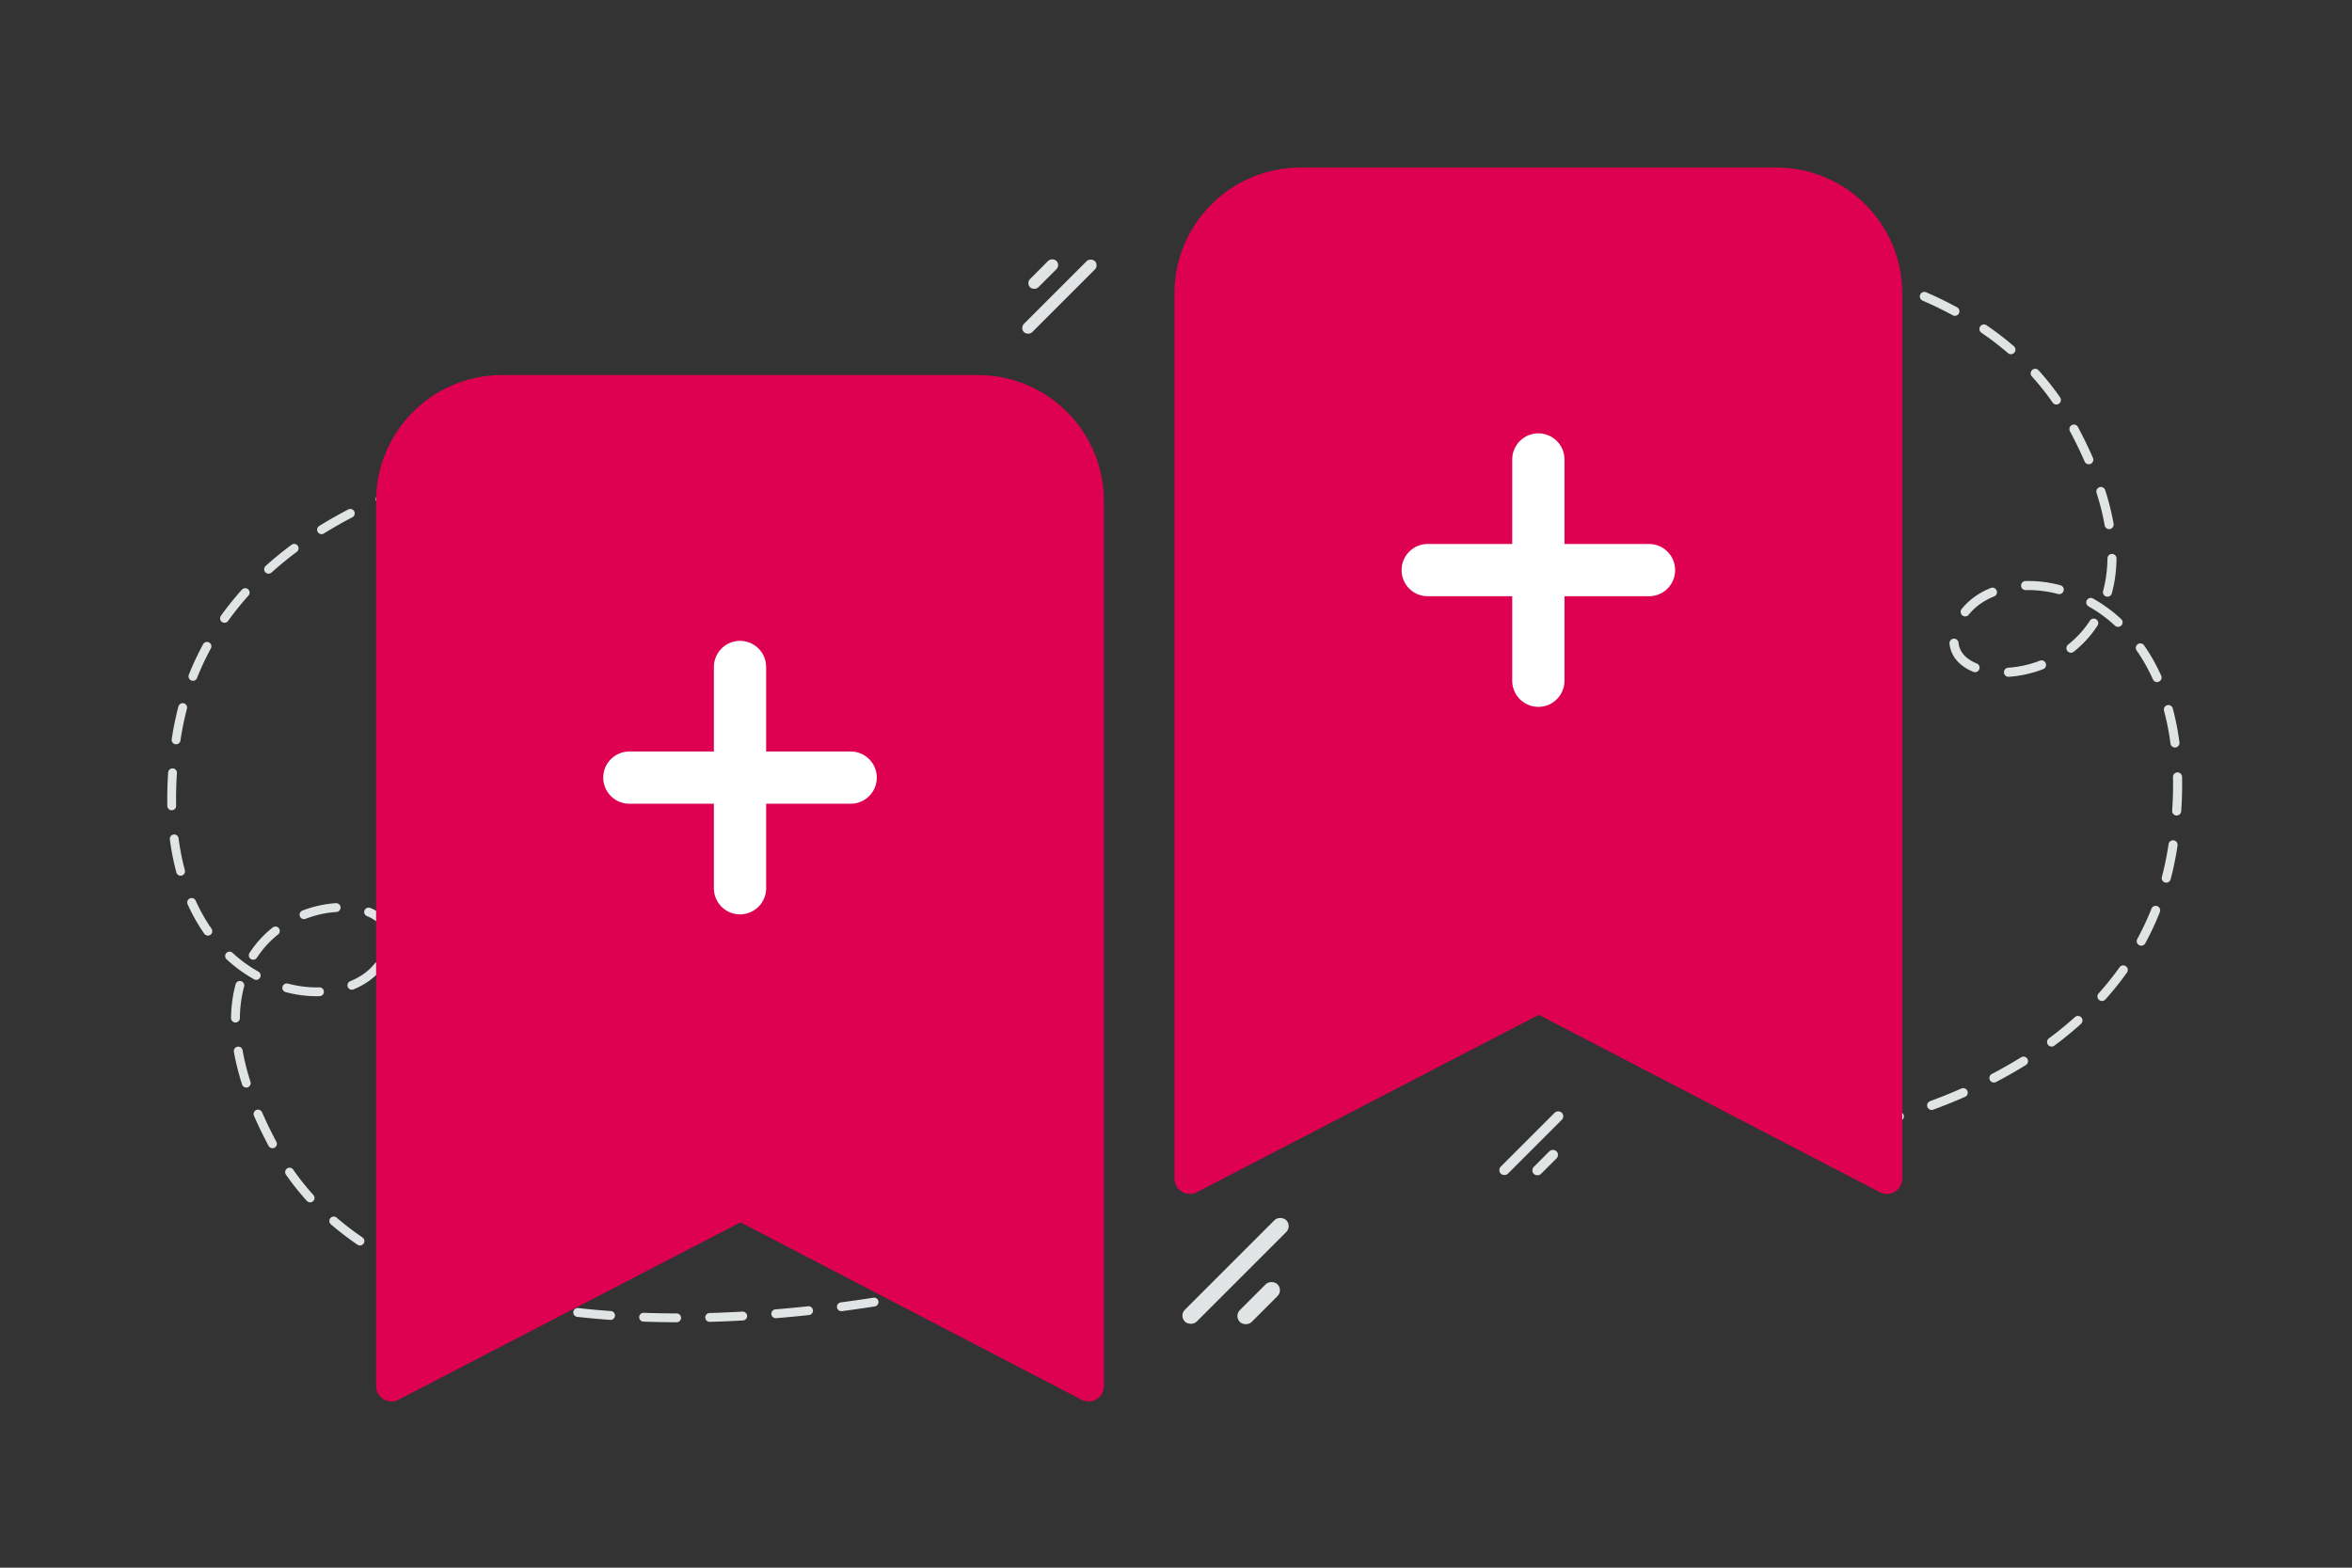 <svg width="900" height="600" viewBox="0 0 900 600" fill="none" xmlns="http://www.w3.org/2000/svg"><rect x="0" y="0" width="900" height="600" fill="#333333" stroke="none"/><path fill="transparent" d="M0 0h900v600H0z"/><path d="M206.279 172.22a1.689 1.689 0 0 1 .232 3.363 223.632 223.632 0 0 0-12.411 2.119 1.686 1.686 0 0 1-1.981-1.328 1.693 1.693 0 0 1 1.325-1.985 230.84 230.84 0 0 1 12.602-2.155c.078-.007.155-.014.233-.014zm-24.873 4.917a1.69 1.69 0 0 1 .409 3.328 251.826 251.826 0 0 0-12.116 3.384 1.692 1.692 0 0 1-2.107-1.116 1.692 1.692 0 0 1 1.114-2.113 250.8 250.8 0 0 1 12.284-3.433c.141-.029.282-.05.416-.05zm-24.196 7.468a1.687 1.687 0 0 1 .578 3.271 208.3 208.3 0 0 0-11.65 4.698 1.683 1.683 0 0 1-2.22-.869 1.69 1.69 0 0 1 .867-2.226 204.89 204.89 0 0 1 11.84-4.768c.191-.078.388-.106.585-.106zm-23.167 10.194c.607 0 1.199.332 1.495.912.43.826.105 1.851-.719 2.274a171.553 171.553 0 0 0-10.897 6.196 1.674 1.674 0 0 1-2.318-.551 1.687 1.687 0 0 1 .542-2.324 172.623 172.623 0 0 1 11.115-6.323c.254-.12.522-.184.782-.184zm-21.475 13.367c.515 0 1.022.233 1.353.685a1.696 1.696 0 0 1-.352 2.367 133.342 133.342 0 0 0-9.67 7.912 1.688 1.688 0 0 1-2.382-.127 1.698 1.698 0 0 1 .127-2.388 135.279 135.279 0 0 1 9.916-8.11c.31-.233.663-.339 1.008-.339zm-18.734 16.948c.402 0 .804.141 1.128.438.69.622.747 1.696.12 2.388a110.91 110.91 0 0 0-7.795 9.707 1.688 1.688 0 1 1-2.75-1.964 114.144 114.144 0 0 1 8.036-10.011 1.734 1.734 0 0 1 1.261-.558zM79.217 245.68a1.69 1.69 0 0 1 1.473 2.501 102.788 102.788 0 0 0-5.272 11.254 1.688 1.688 0 1 1-3.136-1.244 105.096 105.096 0 0 1 5.448-11.628 1.71 1.71 0 0 1 1.487-.883zm-9.304 23.441a1.687 1.687 0 0 1 1.628 2.119 112.323 112.323 0 0 0-2.495 12.187 1.679 1.679 0 0 1-1.917 1.42 1.691 1.691 0 0 1-1.423-1.922 115.5 115.5 0 0 1 2.572-12.561 1.709 1.709 0 0 1 1.635-1.243zm-3.89 24.967h.12c.93.063 1.628.869 1.564 1.801a142.42 142.42 0 0 0-.338 9.693c0 .947.007 1.893.028 2.812a1.688 1.688 0 0 1-1.65 1.724 1.687 1.687 0 0 1-1.719-1.654c-.021-.946-.028-1.921-.028-2.889 0-3.222.12-6.556.345-9.926a1.69 1.69 0 0 1 1.678-1.561zm.634 25.285c.832 0 1.558.621 1.67 1.469.557 4.232 1.368 8.336 2.41 12.194.24.904-.288 1.83-1.183 2.07a1.686 1.686 0 0 1-2.065-1.194c-1.079-4.006-1.917-8.252-2.495-12.632a1.687 1.687 0 0 1 1.663-1.907zm6.675 24.331c.64 0 1.254.374 1.536.996 1.727 3.836 3.764 7.446 6.061 10.724a1.691 1.691 0 0 1-.408 2.353 1.681 1.681 0 0 1-2.347-.41c-2.418-3.448-4.56-7.242-6.379-11.275a1.689 1.689 0 0 1 .846-2.233 1.61 1.61 0 0 1 .69-.155zm55.299 1.964c.881 0 1.628.692 1.677 1.582a1.691 1.691 0 0 1-1.579 1.795c-3.904.24-7.985 1.144-11.798 2.614a1.684 1.684 0 0 1-2.178-.975 1.69 1.69 0 0 1 .973-2.183c4.13-1.59 8.556-2.565 12.799-2.833.035.007.077 0 .106 0zm12.425 1.709c.212 0 .423.043.627.12 5.251 2.127 8.409 5.85 8.881 10.485a1.686 1.686 0 0 1-1.501 1.85 1.687 1.687 0 0 1-1.847-1.511c-.437-4.267-3.933-6.542-6.787-7.701a1.68 1.68 0 0 1 .627-3.243zm-35.677 7.242c.5 0 .994.219 1.325.643a1.695 1.695 0 0 1-.275 2.373 37.352 37.352 0 0 0-8.12 8.909 1.683 1.683 0 0 1-2.332.495 1.692 1.692 0 0 1-.493-2.339 40.492 40.492 0 0 1 8.852-9.714 1.652 1.652 0 0 1 1.043-.367zm-17.535 9.608c.408 0 .817.148 1.141.445a51.935 51.935 0 0 0 9.882 7.192 1.686 1.686 0 0 1-1.643 2.946 55.722 55.722 0 0 1-10.522-7.658 1.69 1.69 0 0 1-.099-2.388c.338-.354.79-.537 1.24-.537zm56.884 3.885a1.695 1.695 0 0 1 1.318 2.749c-2.713 3.377-6.357 6.012-10.833 7.827a1.688 1.688 0 0 1-1.261-3.129c3.933-1.597 7.118-3.886 9.465-6.811a1.672 1.672 0 0 1 1.311-.636zm-52.945 7.341c.148 0 .296.021.444.056a1.688 1.688 0 0 1 1.184 2.077c-1.022 3.752-1.571 7.821-1.628 12.088a1.69 1.69 0 0 1-1.684 1.667h-.021a1.686 1.686 0 0 1-1.664-1.709c.064-4.557.649-8.909 1.748-12.936a1.684 1.684 0 0 1 1.621-1.243zm17.952.939c.141 0 .289.022.43.057 4.031 1.06 8.098 1.547 12.038 1.441a1.686 1.686 0 0 1 1.726 1.646 1.681 1.681 0 0 1-1.642 1.731c-4.257.113-8.648-.41-12.982-1.554a1.693 1.693 0 0 1-1.205-2.063 1.7 1.7 0 0 1 1.635-1.258zM91.17 400.575c.804 0 1.516.579 1.656 1.399.677 3.857 1.692 7.92 3.017 12.06a1.695 1.695 0 0 1-1.092 2.126 1.69 1.69 0 0 1-2.122-1.095c-1.374-4.288-2.424-8.492-3.122-12.505a1.69 1.69 0 0 1 1.663-1.985zm7.563 24.112a1.69 1.69 0 0 1 1.543 1.01 157.729 157.729 0 0 0 5.477 11.269 1.7 1.7 0 0 1-.691 2.289 1.691 1.691 0 0 1-2.284-.693 164.84 164.84 0 0 1-5.589-11.508 1.69 1.69 0 0 1 1.544-2.367zm12.066 22.219c.536 0 1.057.254 1.388.728a96.904 96.904 0 0 0 7.732 9.721 1.691 1.691 0 0 1-.113 2.388 1.682 1.682 0 0 1-2.382-.113 100.185 100.185 0 0 1-8.006-10.068 1.693 1.693 0 0 1 1.381-2.656zm16.915 18.707c.388 0 .783.135 1.1.41 3.08 2.657 6.406 5.2 9.881 7.574.768.522.973 1.575.444 2.345a1.677 1.677 0 0 1-2.34.445 113.654 113.654 0 0 1-10.184-7.806 1.685 1.685 0 0 1-.176-2.381 1.67 1.67 0 0 1 1.275-.587zm280.407 13.212c.676 0 1.311.409 1.571 1.073a1.697 1.697 0 0 1-.951 2.191c-3.404 1.335-7.464 2.734-12.08 4.161a1.687 1.687 0 0 1-2.108-1.117 1.692 1.692 0 0 1 1.114-2.112c4.532-1.406 8.521-2.776 11.841-4.083.197-.078.408-.113.613-.113zm-259.566 1.052c.268 0 .55.064.804.205a141.472 141.472 0 0 0 11.234 5.461 1.684 1.684 0 0 1 .874 2.219 1.677 1.677 0 0 1-2.213.876 148.29 148.29 0 0 1-11.502-5.589 1.69 1.69 0 0 1 .803-3.172zm235.44 6.549c.747 0 1.431.502 1.628 1.258a1.68 1.68 0 0 1-1.198 2.063 400.824 400.824 0 0 1-12.327 3.059 1.686 1.686 0 0 1-2.023-1.265 1.687 1.687 0 0 1 1.262-2.027c4.208-.982 8.324-2 12.228-3.038.141-.036.289-.05.43-.05zm-212.287 3.554c.183 0 .367.028.55.092a191.133 191.133 0 0 0 11.975 3.688 1.69 1.69 0 0 1 1.184 2.07 1.683 1.683 0 0 1-2.065 1.186 192.812 192.812 0 0 1-12.194-3.751 1.69 1.69 0 0 1 .55-3.285zm187.654 2.197c.783 0 1.488.551 1.65 1.349a1.691 1.691 0 0 1-1.311 1.993c-4.088.84-8.282 1.646-12.461 2.395a1.693 1.693 0 0 1-1.96-1.364 1.696 1.696 0 0 1 1.361-1.964 533.601 533.601 0 0 0 12.383-2.381c.113-.021.226-.028.338-.028zm-24.893 4.472c.817 0 1.536.593 1.663 1.434a1.69 1.69 0 0 1-1.41 1.929c-4.172.65-8.394 1.257-12.559 1.801a1.674 1.674 0 0 1-1.889-1.455 1.687 1.687 0 0 1 1.452-1.893 546.36 546.36 0 0 0 12.482-1.788c.092-.021.176-.028.261-.028zm-138.389.007c.113 0 .233.014.346.035 3.989.841 8.147 1.604 12.348 2.275a1.69 1.69 0 0 1 1.402 1.929c-.148.925-1 1.547-1.931 1.406a246.397 246.397 0 0 1-12.517-2.303 1.692 1.692 0 0 1-1.304-2 1.706 1.706 0 0 1 1.656-1.342zm113.312 3.285c.853 0 1.579.643 1.677 1.512a1.688 1.688 0 0 1-1.494 1.858c-4.215.452-8.465.855-12.63 1.194a1.691 1.691 0 0 1-.275-3.37c4.137-.339 8.359-.742 12.546-1.187.056 0 .119-.007.176-.007zm-88.34.693c.063 0 .126 0 .19.007 4.067.459 8.281.84 12.524 1.144a1.682 1.682 0 0 1 1.558 1.809 1.68 1.68 0 0 1-1.804 1.561 328.688 328.688 0 0 1-12.659-1.159 1.687 1.687 0 0 1 .191-3.362zm63.143 1.37c.888 0 1.635.7 1.684 1.597a1.688 1.688 0 0 1-1.585 1.78c-4.25.233-8.514.417-12.68.53a1.707 1.707 0 0 1-1.734-1.646 1.687 1.687 0 0 1 1.636-1.738c4.13-.113 8.366-.29 12.587-.53a.382.382 0 0 0 .092.007zm-37.926.452h.064c4.109.149 8.345.226 12.588.233.93 0 1.684.763 1.684 1.696a1.68 1.68 0 0 1-1.684 1.681h-.007c-4.279-.007-8.55-.091-12.701-.24a1.682 1.682 0 0 1-1.621-1.745 1.681 1.681 0 0 1 1.677-1.625zm442.425-64.899a1.738 1.738 0 0 1-.239-3.461 229.285 229.285 0 0 0 12.763-2.182 1.734 1.734 0 0 1 2.037 1.367 1.744 1.744 0 0 1-1.363 2.044c-4.45.887-8.806 1.629-12.958 2.218-.08.007-.16.014-.24.014zm25.577-5.061a1.74 1.74 0 0 1-.421-3.425 260.18 260.18 0 0 0 12.459-3.483 1.739 1.739 0 0 1 1.022 3.323 258.234 258.234 0 0 1-12.633 3.534 2.209 2.209 0 0 1-.427.051zm24.881-7.687a1.737 1.737 0 0 1-.595-3.366 215.214 215.214 0 0 0 11.98-4.836 1.73 1.73 0 0 1 2.283.894 1.74 1.74 0 0 1-.891 2.291 210.22 210.22 0 0 1-12.176 4.908c-.196.08-.399.109-.601.109zm23.822-10.493a1.726 1.726 0 0 1-1.536-.938 1.736 1.736 0 0 1 .739-2.341 176.15 176.15 0 0 0 11.205-6.378 1.722 1.722 0 0 1 2.384.567 1.739 1.739 0 0 1-.558 2.393 177.614 177.614 0 0 1-11.429 6.508 1.886 1.886 0 0 1-.805.189zm22.083-13.758c-.529 0-1.051-.24-1.391-.706a1.746 1.746 0 0 1 .362-2.436 137.014 137.014 0 0 0 9.944-8.144 1.734 1.734 0 0 1 2.449.131 1.75 1.75 0 0 1-.13 2.458 139.359 139.359 0 0 1-10.197 8.348c-.319.24-.682.349-1.037.349zm19.264-17.446c-.413 0-.826-.145-1.159-.45a1.741 1.741 0 0 1-.124-2.458c2.878-3.2 5.574-6.567 8.016-9.992a1.735 1.735 0 0 1 2.421-.407c.783.56.957 1.643.406 2.429a117.303 117.303 0 0 1-8.262 10.304 1.784 1.784 0 0 1-1.298.574zm15.032-21.168a1.68 1.68 0 0 1-.827-.211 1.74 1.74 0 0 1-.688-2.363 105.93 105.93 0 0 0 5.421-11.584 1.732 1.732 0 0 1 2.254-.975 1.736 1.736 0 0 1 .971 2.254 108.13 108.13 0 0 1-5.602 11.97 1.757 1.757 0 0 1-1.529.909zm9.566-24.128a1.738 1.738 0 0 1-1.674-2.182 115.733 115.733 0 0 0 2.566-12.544 1.725 1.725 0 0 1 1.971-1.461 1.74 1.74 0 0 1 1.464 1.978 118.945 118.945 0 0 1-2.645 12.929 1.758 1.758 0 0 1-1.682 1.28zm4.001-25.699h-.123a1.733 1.733 0 0 1-1.609-1.854c.232-3.389.348-6.741.348-9.977 0-.975-.008-1.949-.029-2.895a1.735 1.735 0 0 1 1.696-1.774 1.736 1.736 0 0 1 1.768 1.702c.022.974.029 1.978.029 2.974 0 3.316-.123 6.748-.355 10.217a1.738 1.738 0 0 1-1.725 1.607zm-.652-26.026c-.856 0-1.602-.64-1.718-1.513-.573-4.356-1.406-8.581-2.479-12.551a1.74 1.74 0 0 1 1.218-2.131 1.733 1.733 0 0 1 2.123 1.229c1.109 4.123 1.972 8.494 2.566 13.002a1.735 1.735 0 0 1-1.71 1.964zm-6.864-25.045a1.74 1.74 0 0 1-1.58-1.025c-1.775-3.949-3.87-7.664-6.233-11.039a1.741 1.741 0 0 1 .421-2.421 1.727 1.727 0 0 1 2.413.422c2.486 3.548 4.689 7.453 6.559 11.606a1.737 1.737 0 0 1-.869 2.297c-.232.11-.472.16-.711.16zm-56.864-2.021a1.732 1.732 0 0 1-1.725-1.629 1.74 1.74 0 0 1 1.624-1.847c4.015-.247 8.211-1.178 12.132-2.691a1.732 1.732 0 0 1 2.24 1.004 1.741 1.741 0 0 1-1.001 2.247c-4.247 1.636-8.798 2.64-13.161 2.916-.036-.007-.08 0-.109 0zm-12.777-1.76a1.81 1.81 0 0 1-.645-.124c-5.4-2.188-8.646-6.021-9.132-10.791a1.736 1.736 0 0 1 1.544-1.905 1.735 1.735 0 0 1 1.899 1.556c.449 4.392 4.044 6.734 6.979 7.926a1.733 1.733 0 0 1 .957 2.262 1.728 1.728 0 0 1-1.602 1.076zm36.687-7.454a1.721 1.721 0 0 1-1.363-.661 1.747 1.747 0 0 1 .283-2.444 38.411 38.411 0 0 0 8.349-9.17 1.73 1.73 0 0 1 2.399-.509c.804.524 1.029 1.6.507 2.407a41.66 41.66 0 0 1-9.103 9.999 1.69 1.69 0 0 1-1.072.378zm18.032-9.889a1.73 1.73 0 0 1-1.174-.459 53.456 53.456 0 0 0-10.161-7.402 1.737 1.737 0 0 1 1.688-3.033 57.301 57.301 0 0 1 10.821 7.883c.703.647.753 1.753.101 2.458a1.766 1.766 0 0 1-1.275.553zm-58.495-4c-.384 0-.768-.124-1.087-.385a1.746 1.746 0 0 1-.268-2.444c2.79-3.476 6.537-6.188 11.139-8.057a1.728 1.728 0 0 1 2.254.96 1.737 1.737 0 0 1-.957 2.261c-4.044 1.644-7.32 4-9.733 7.011a1.718 1.718 0 0 1-1.348.654zm54.443-7.555c-.152 0-.304-.022-.456-.059a1.737 1.737 0 0 1-1.218-2.138c1.051-3.861 1.616-8.05 1.674-12.442a1.74 1.74 0 0 1 1.732-1.716h.022c.957.015 1.725.8 1.711 1.76-.066 4.69-.667 9.17-1.798 13.315a1.732 1.732 0 0 1-1.667 1.28zm-18.459-.968c-.145 0-.297-.021-.442-.058-4.146-1.091-8.328-1.592-12.379-1.483a1.736 1.736 0 0 1-1.776-1.695 1.731 1.731 0 0 1 1.689-1.781c4.378-.117 8.893.422 13.35 1.6a1.743 1.743 0 0 1 1.239 2.123 1.747 1.747 0 0 1-1.681 1.294zm19.09-24.891a1.733 1.733 0 0 1-1.703-1.44c-.696-3.971-1.74-8.152-3.102-12.413a1.745 1.745 0 0 1 1.123-2.189 1.738 1.738 0 0 1 2.182 1.127c1.413 4.414 2.493 8.741 3.21 12.871a1.74 1.74 0 0 1-1.71 2.044zm-7.777-24.819a1.737 1.737 0 0 1-1.587-1.04 162.729 162.729 0 0 0-5.631-11.599 1.749 1.749 0 0 1 .71-2.356 1.737 1.737 0 0 1 2.348.713c2.138 4.021 4.073 7.999 5.747 11.846a1.739 1.739 0 0 1-1.587 2.436zm-12.408-22.87c-.55 0-1.087-.262-1.427-.749a99.774 99.774 0 0 0-7.951-10.006 1.742 1.742 0 0 1 .116-2.458 1.727 1.727 0 0 1 2.45.116 103.13 103.13 0 0 1 8.233 10.362 1.744 1.744 0 0 1-1.421 2.735zm-17.394-19.256a1.72 1.72 0 0 1-1.13-.422 114.65 114.65 0 0 0-10.161-7.796c-.79-.538-1-1.621-.457-2.414a1.724 1.724 0 0 1 2.406-.458 116.958 116.958 0 0 1 10.473 8.035c.725.626.812 1.724.181 2.451-.34.4-.826.604-1.312.604zM481.14 121.964a1.737 1.737 0 0 1-1.616-1.105 1.746 1.746 0 0 1 .978-2.254c3.501-1.375 7.675-2.815 12.422-4.284a1.734 1.734 0 0 1 2.167 1.149 1.742 1.742 0 0 1-1.145 2.175c-4.66 1.447-8.762 2.858-12.176 4.203-.203.08-.42.116-.63.116zm266.911-1.083a1.71 1.71 0 0 1-.826-.211 145.571 145.571 0 0 0-11.552-5.621 1.734 1.734 0 0 1-.899-2.284 1.723 1.723 0 0 1 2.276-.901 152.592 152.592 0 0 1 11.828 5.752 1.74 1.74 0 0 1-.827 3.265zm-242.103-6.741a1.734 1.734 0 0 1-1.674-1.295 1.73 1.73 0 0 1 1.232-2.123 411.079 411.079 0 0 1 12.676-3.149 1.733 1.733 0 0 1 2.08 1.302 1.736 1.736 0 0 1-1.297 2.087 425.28 425.28 0 0 0-12.575 3.127 1.852 1.852 0 0 1-.442.051zm218.295-3.658c-.188 0-.376-.029-.565-.095a196.477 196.477 0 0 0-12.313-3.796 1.738 1.738 0 0 1-1.218-2.13 1.732 1.732 0 0 1 2.123-1.222 199.037 199.037 0 0 1 12.539 3.861 1.738 1.738 0 0 1-.566 3.382zm-192.965-2.262a1.736 1.736 0 0 1-1.696-1.389 1.74 1.74 0 0 1 1.348-2.05 506.653 506.653 0 0 1 12.814-2.465 1.74 1.74 0 0 1 .616 3.425 544.99 544.99 0 0 0-12.734 2.45 1.858 1.858 0 0 1-.348.029zm25.598-4.603a1.73 1.73 0 0 1-1.71-1.476 1.74 1.74 0 0 1 1.45-1.985c4.29-.67 8.631-1.295 12.915-1.855a1.723 1.723 0 0 1 1.942 1.498 1.736 1.736 0 0 1-1.493 1.949 560.57 560.57 0 0 0-12.835 1.84 1.164 1.164 0 0 1-.269.029zm142.305-.007c-.115 0-.239-.015-.355-.036a262.786 262.786 0 0 0-12.697-2.342 1.74 1.74 0 0 1-1.443-1.985 1.735 1.735 0 0 1 1.986-1.447c4.378.69 8.712 1.49 12.872 2.37a1.742 1.742 0 0 1 1.341 2.058 1.755 1.755 0 0 1-1.704 1.382zm-116.518-3.381a1.743 1.743 0 0 1-1.725-1.557 1.737 1.737 0 0 1 1.537-1.912c4.334-.466 8.704-.88 12.987-1.23a1.738 1.738 0 0 1 1.87 1.594c.08.96-.63 1.796-1.587 1.876-4.254.349-8.596.763-12.901 1.221-.058 0-.123.008-.181.008zm90.841-.713c-.066 0-.131 0-.196-.007a317.278 317.278 0 0 0-12.879-1.178 1.73 1.73 0 0 1-1.602-1.862c.066-.96.899-1.68 1.856-1.607 4.406.32 8.784.72 13.016 1.193a1.737 1.737 0 0 1-.195 3.46zm-64.931-1.41c-.913 0-1.681-.72-1.732-1.644a1.737 1.737 0 0 1 1.631-1.833c4.37-.24 8.755-.429 13.038-.545a1.756 1.756 0 0 1 1.783 1.694c.029.96-.725 1.76-1.682 1.789-4.247.116-8.603.298-12.944.545-.029-.007-.058-.007-.094-.007zm38.999-.466h-.065a377.455 377.455 0 0 0-12.944-.24 1.742 1.742 0 0 1-1.733-1.746c0-.96.776-1.73 1.733-1.73h.007c4.399.007 8.791.094 13.06.247a1.73 1.73 0 0 1 1.667 1.796 1.73 1.73 0 0 1-1.725 1.673z" fill="#E1E4E5"/><path fill-rule="evenodd" clip-rule="evenodd" d="M192.136 149.418h182.072c23.394 0 42.342 18.949 42.342 42.343v338.738l-133.209-69.293-133.548 69.293V191.761c0-23.394 18.949-42.343 42.343-42.343z" fill="#de0051" stroke="#de0051" stroke-width="11.75" stroke-linecap="round" stroke-linejoin="round"/><path d="M240.826 297.616h84.685m-42.343-42.343v84.685" stroke="#fff" stroke-width="20" stroke-linecap="round" stroke-linejoin="round"/><path fill-rule="evenodd" clip-rule="evenodd" d="M497.623 70h182.071c23.395 0 42.343 18.948 42.343 42.342v338.739l-133.209-69.294-133.548 69.294V112.342C455.28 88.948 474.228 70 497.623 70z" fill="#de0051" stroke="#de0051" stroke-width="11.75" stroke-linecap="round" stroke-linejoin="round"/><path d="M546.313 218.198h84.684m-42.342-42.344v84.685" stroke="#fff" stroke-width="20" stroke-linecap="round" stroke-linejoin="round"/><rect x="420.549" y="101.542" width="38.398" height="4.474" rx="2.237" transform="rotate(135 420.549 101.542)" fill="#E1E4E5"/><rect x="405.827" y="101.438" width="14.257" height="4.474" rx="2.237" transform="rotate(135 405.827 101.438)" fill="#E1E4E5"/><rect x="572.926" y="447.844" width="33.003" height="3.845" rx="1.922" transform="rotate(-45 572.926 447.844)" fill="#E1E4E5"/><rect x="585.58" y="447.934" width="12.254" height="3.845" rx="1.922" transform="rotate(-45 585.58 447.934)" fill="#E1E4E5"/><rect x="451.131" y="503.543" width="54.87" height="6.393" rx="3.196" transform="rotate(-45 451.131 503.543)" fill="#E1E4E5"/><rect x="472.17" y="503.692" width="20.373" height="6.393" rx="3.196" transform="rotate(-45 472.17 503.692)" fill="#E1E4E5"/></svg>